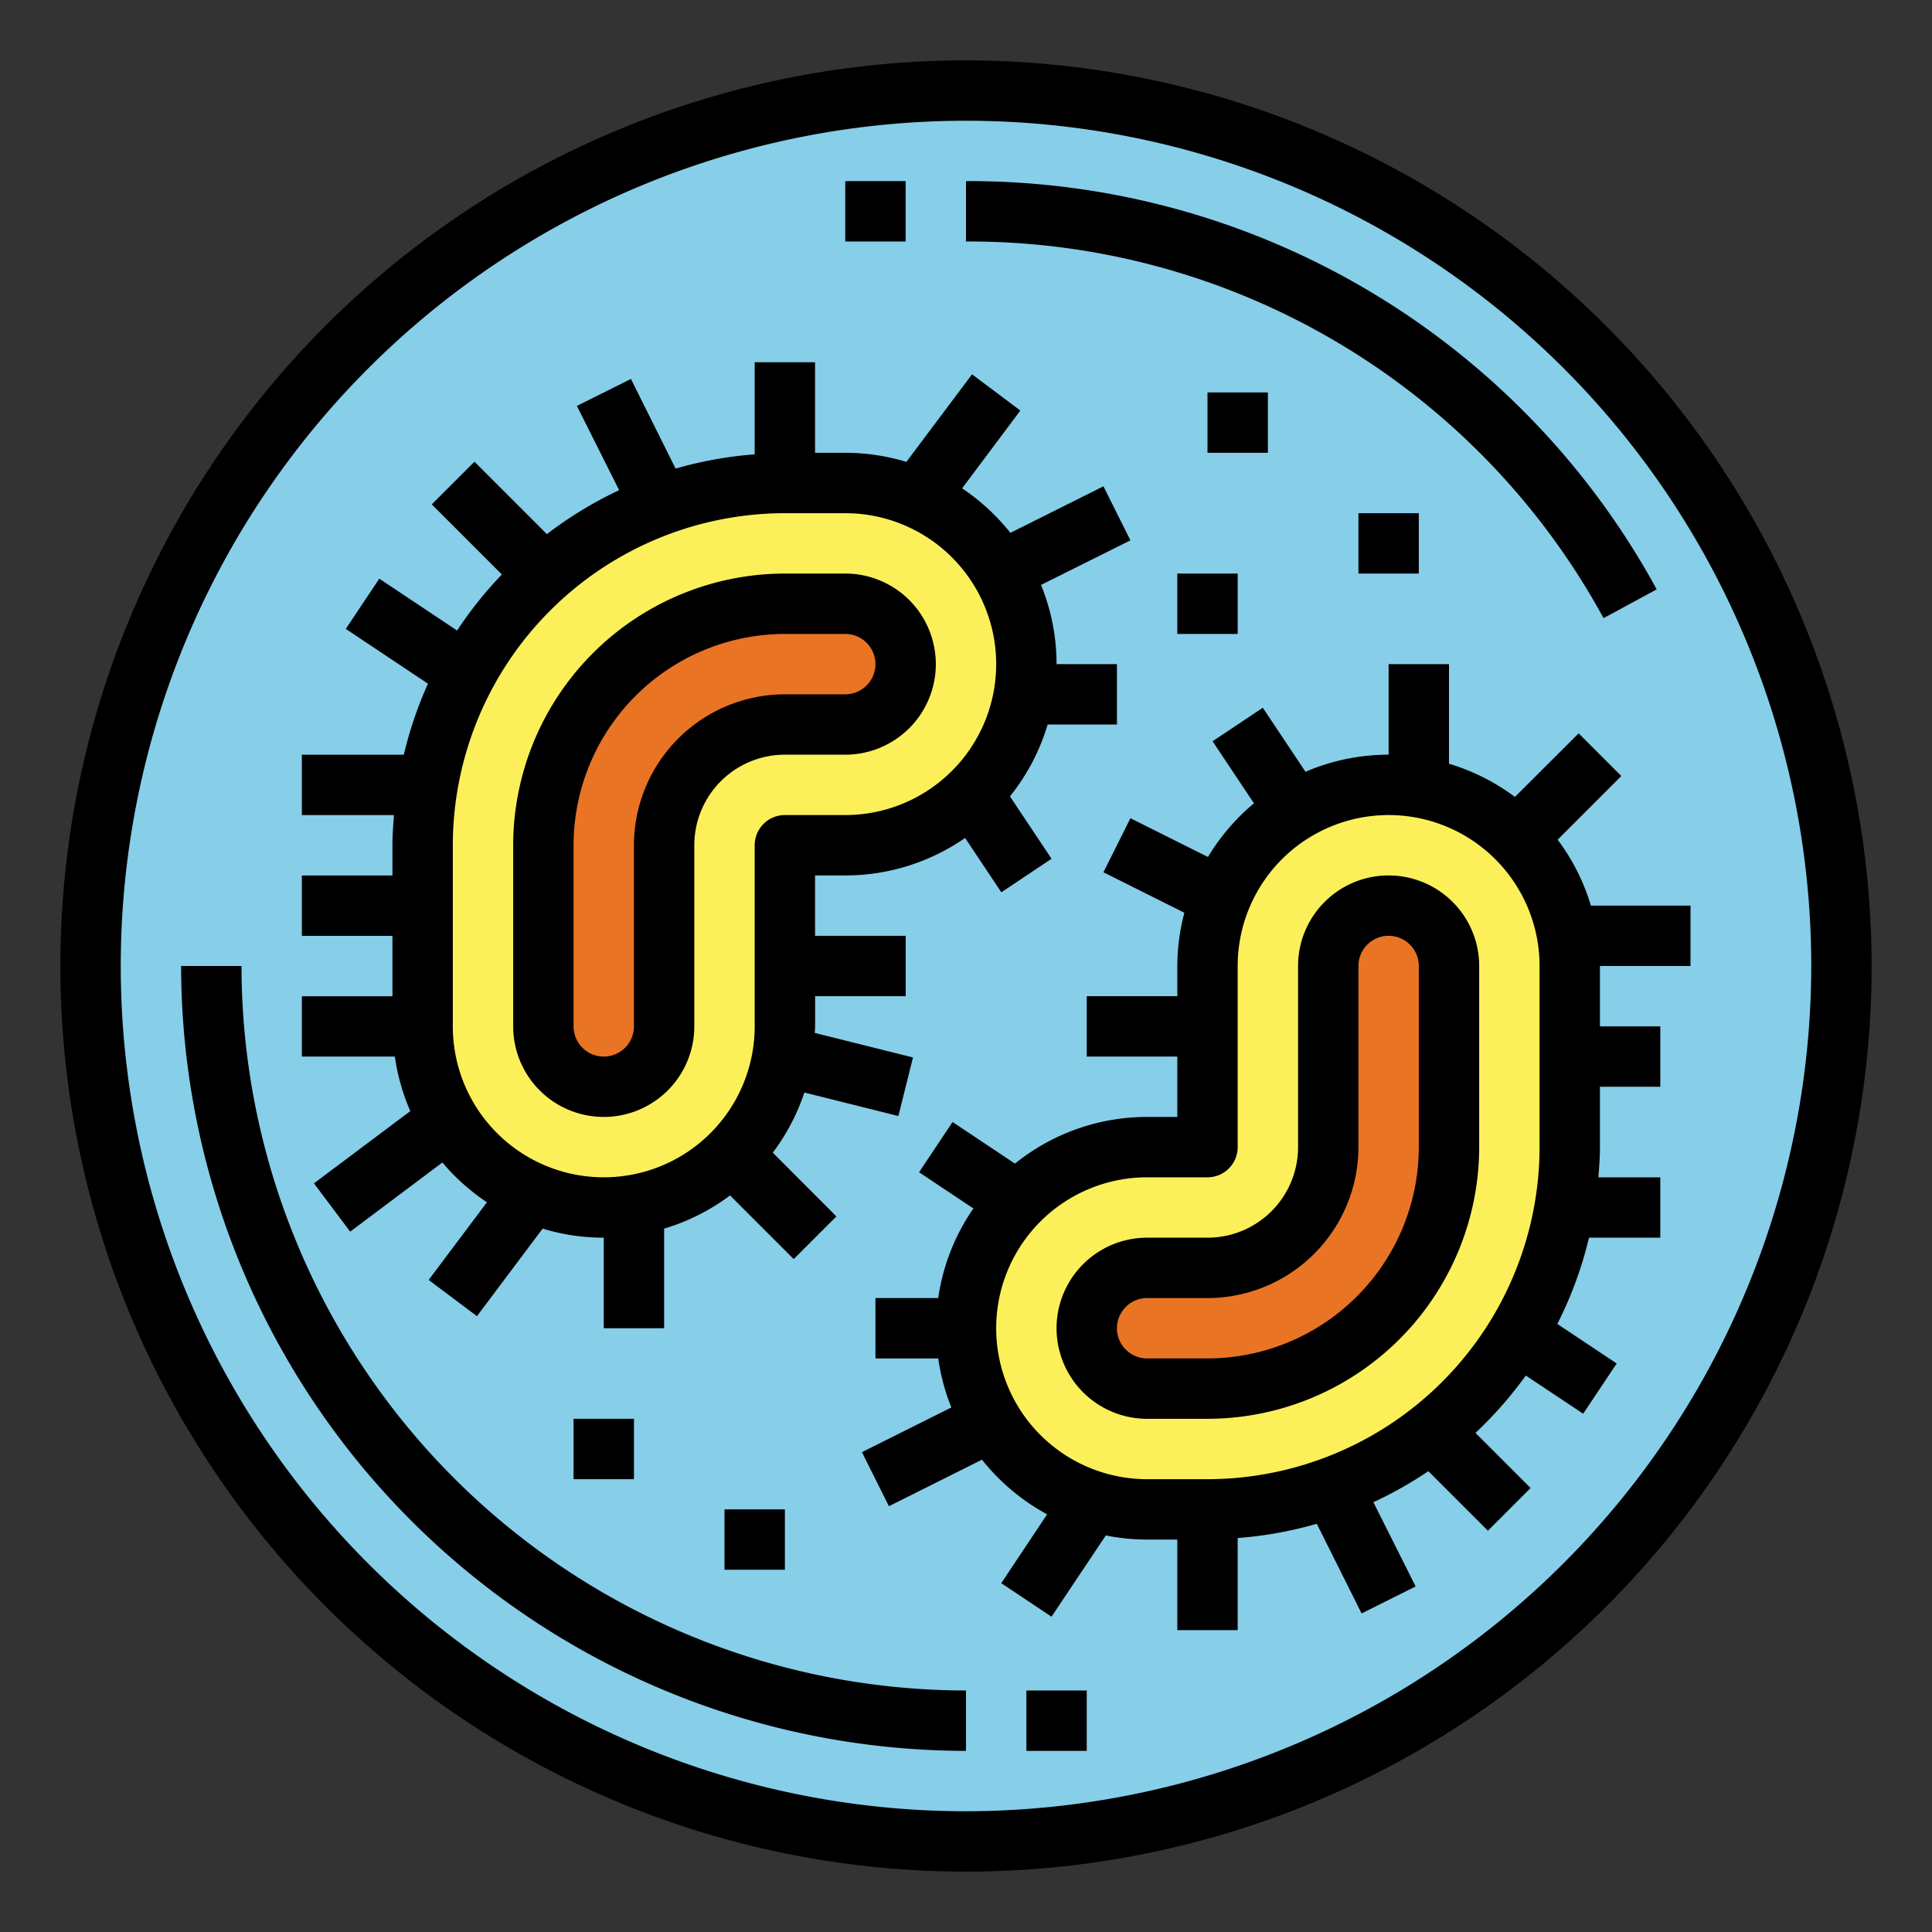 <svg height="512" viewBox="0 0 64 64" width="512" xmlns="http://www.w3.org/2000/svg"><rect x="0" y="0" width="64" height="64" fill="#333333" stroke="none"/><g id="Filled_outline" data-name="Filled outline"><circle cx="32" cy="32" fill="#87cee9" r="29"/><path d="m28 16h-2a12 12 0 0 0 -12 12v6a6 6 0 0 0 6 6 6 6 0 0 0 6-6v-6h2a6 6 0 0 0 6-6 6 6 0 0 0 -6-6z" fill="#fcf05a"/><path d="m28 20h-2a8 8 0 0 0 -8 8v6a2 2 0 0 0 2 2 2 2 0 0 0 2-2v-6a4 4 0 0 1 4-4h2a2 2 0 0 0 2-2 2 2 0 0 0 -2-2z" fill="#e97424"/><path d="m38 50h2a12 12 0 0 0 12-12v-6a6 6 0 0 0 -6-6 6 6 0 0 0 -6 6v6h-2a6 6 0 0 0 -6 6 6 6 0 0 0 6 6z" fill="#fcf05a"/><path d="m38 46h2a8 8 0 0 0 8-8v-6a2 2 0 0 0 -2-2 2 2 0 0 0 -2 2v6a4 4 0 0 1 -4 4h-2a2 2 0 0 0 -2 2 2 2 0 0 0 2 2z" fill="#e97424"/><path d="m32 2a30 30 0 1 0 30 30 30.034 30.034 0 0 0 -30-30zm0 58a28 28 0 1 1 28-28 28.032 28.032 0 0 1 -28 28z"/><path d="m32 6v2a23.939 23.939 0 0 1 21.12 12.477l1.76-.954a25.942 25.942 0 0 0 -22.88-13.523z"/><path d="m8 32h-2a26.029 26.029 0 0 0 26 26v-2a24.028 24.028 0 0 1 -24-24z"/><path d="m13.592 36.807-3.192 2.393 1.2 1.6 3.054-2.291a7.106 7.106 0 0 0 1.476 1.319l-1.93 2.572 1.6 1.2 2.175-2.9a6.987 6.987 0 0 0 2.025.3v3h2v-3.3a6.958 6.958 0 0 0 2.184-1.1l2.109 2.109 1.414-1.414-2.107-2.111a6.964 6.964 0 0 0 1.046-1.993l3.114.779.484-1.94-3.253-.813c0-.073.011-.144.011-.217v-1h3v-2h-3.002v-2h1a6.956 6.956 0 0 0 3.97-1.242l1.2 1.8 1.664-1.11-1.378-2.067a6.99 6.99 0 0 0 1.249-2.381h2.295v-2h-2a6.965 6.965 0 0 0 -.515-2.624l2.962-1.476-.894-1.79-3.082 1.541a7.06 7.06 0 0 0 -1.6-1.474l1.929-2.577-1.6-1.2-2.175 2.9a6.987 6.987 0 0 0 -2.025-.3h-1v-3h-2v3.051a12.952 12.952 0 0 0 -2.62.472l-1.48-2.97-1.79.894 1.4 2.791a12.969 12.969 0 0 0 -2.393 1.456l-2.4-2.4-1.414 1.414 2.322 2.322a13.087 13.087 0 0 0 -1.483 1.857l-2.577-1.718-1.11 1.664 2.722 1.815a12.976 12.976 0 0 0 -.8 2.353h-3.377v2h3.051c-.026.331-.051.662-.051 1v1h-3v2h3v2h-3v2h3.08a6.948 6.948 0 0 0 .512 1.806zm1.408-8.807a11.013 11.013 0 0 1 11-11h2a5 5 0 0 1 0 10h-2a1 1 0 0 0 -1 1v6a5 5 0 0 1 -10 0z"/><path d="m20 37a3 3 0 0 0 3-3v-6a3 3 0 0 1 3-3h2a3 3 0 0 0 0-6h-2a9.01 9.01 0 0 0 -9 9v6a3 3 0 0 0 3 3zm-1-9a7.009 7.009 0 0 1 7-7h2a1 1 0 0 1 0 2h-2a5.006 5.006 0 0 0 -5 5v6a1 1 0 0 1 -2 0z"/><path d="m51.6 27.816 2.109-2.109-1.414-1.414-2.111 2.107a6.958 6.958 0 0 0 -2.184-1.1v-3.3h-2v3a6.969 6.969 0 0 0 -2.754.566l-1.414-2.121-1.664 1.11 1.371 2.056a7.042 7.042 0 0 0 -1.524 1.778l-2.568-1.284-.894 1.79 2.681 1.34a7 7 0 0 0 -.234 1.765v1h-3v2h3v2h-1a6.967 6.967 0 0 0 -4.378 1.546l-2.067-1.378-1.11 1.664 1.8 1.2a6.945 6.945 0 0 0 -1.165 2.968h-2.08v2h2.08a6.9 6.9 0 0 0 .435 1.624l-2.962 1.481.894 1.79 3.082-1.541a7.033 7.033 0 0 0 2.159 1.81l-1.52 2.281 1.664 1.11 1.8-2.692a6.98 6.98 0 0 0 1.368.137h1v3h2v-3.051a12.952 12.952 0 0 0 2.62-.472l1.485 2.97 1.79-.894-1.4-2.791a12.953 12.953 0 0 0 1.821-1.028l1.973 1.973 1.414-1.414-1.826-1.826a13.16 13.16 0 0 0 1.668-1.9l1.9 1.264 1.11-1.664-1.966-1.31a12.889 12.889 0 0 0 1.048-2.857h2.363v-2h-2.051c.026-.331.051-.662.051-1v-2h2v-2h-2v-2h3v-2h-3.3a6.958 6.958 0 0 0 -1.1-2.184zm-.6 10.184a11.013 11.013 0 0 1 -11 11h-2a5 5 0 0 1 0-10h2a1 1 0 0 0 1-1v-6a5 5 0 0 1 10 0z"/><path d="m46 29a3 3 0 0 0 -3 3v6a3 3 0 0 1 -3 3h-2a3 3 0 0 0 0 6h2a9.01 9.01 0 0 0 9-9v-6a3 3 0 0 0 -3-3zm1 9a7.009 7.009 0 0 1 -7 7h-2a1 1 0 0 1 0-2h2a5.006 5.006 0 0 0 5-5v-6a1 1 0 0 1 2 0z"/><path d="m28 6h2v2h-2z"/><path d="m34 56h2v2h-2z"/><path d="m19 47h2v2h-2z"/><path d="m24 50h2v2h-2z"/><path d="m40 13h2v2h-2z"/><path d="m39 19h2v2h-2z"/><path d="m45 17h2v2h-2z"/></g></svg>